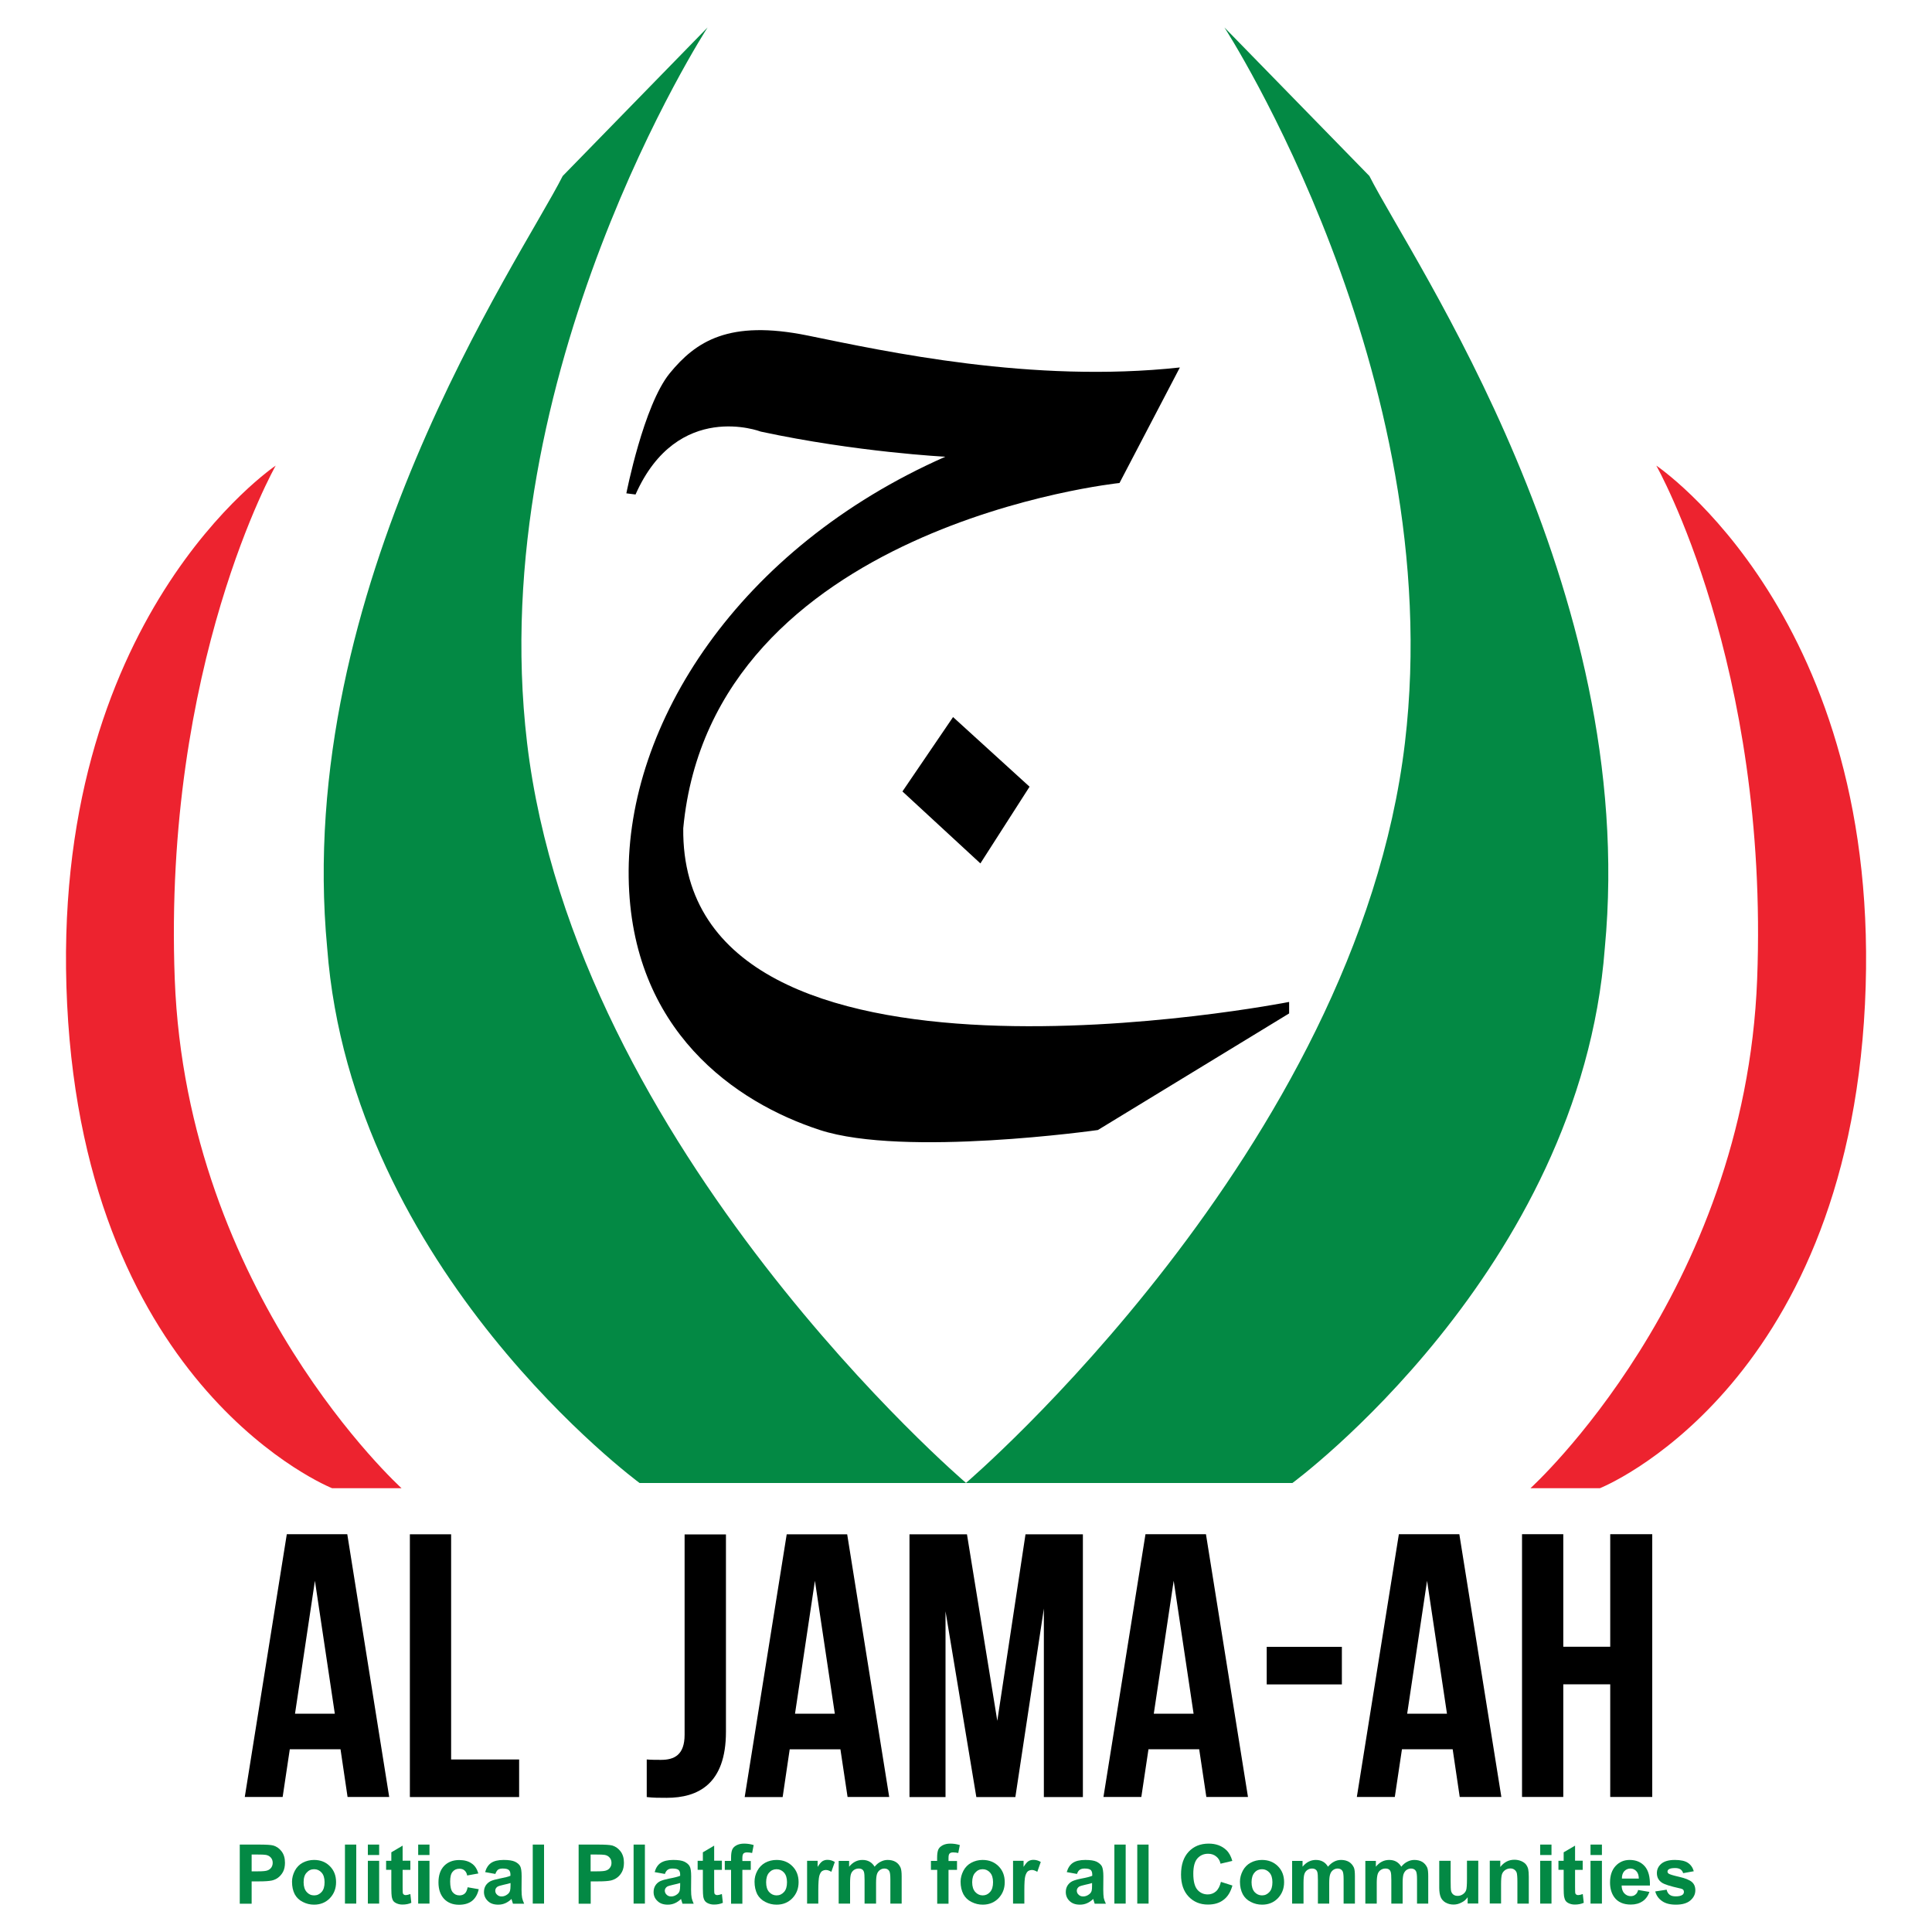<?xml version="1.0" encoding="utf-8"?>
<!-- Generator: Adobe Illustrator 25.0.0, SVG Export Plug-In . SVG Version: 6.00 Build 0)  -->
<svg version="1.1" id="Layer_1" xmlns="http://www.w3.org/2000/svg" xmlns:xlink="http://www.w3.org/1999/xlink" x="0px" y="0px"
	 viewBox="0 0 200 200" style="enable-background:new 0 0 200 200;" xml:space="preserve">
<style type="text/css">
	.st0{fill:#038944;}
	.st1{fill:#ED232F;}
</style>
<g>
	<path class="st0" d="M100,153.51c0,0-40.46-34.53-45.44-76.63C50.03,38.62,73.25,2.84,73.25,2.84l-15,15.38
		c-4.46,8.82-27.91,42.55-24.38,79.91c2.54,33.48,32.34,55.39,32.34,55.39H100z"/>
	<path class="st1" d="M28.54,48.2c0,0-11.68,20.58-10.45,53.16c1.24,32.58,23.48,52.7,23.48,52.7h-7.19c0,0-25.45-10.11-27.43-50.09
		C4.96,63.99,28.54,48.2,28.54,48.2z"/>
	<path d="M133.45,103.72v1.19l-19.8,12.07c0,0-20.04,2.84-28.77,0c-8.73-2.84-19.57-10.29-19.8-26.15
		c-0.24-15.86,11.32-34.08,32.78-43.55c0,0-9.2-0.47-19.1-2.6c0,0-8.61-3.31-12.97,6.51l-0.95-0.12c0,0,1.78-9.11,4.49-12.43
		c2.71-3.31,6.13-5.56,14.26-3.91c8.13,1.66,23.23,4.97,38.55,3.31L115.89,50c0,0-42.21,4.38-45.16,35.74
		C70.38,116.15,133.45,103.72,133.45,103.72z"/>
	<polygon points="101.49,89.38 93.42,81.93 98.66,74.23 106.58,81.44 	"/>
	<g>
		<path d="M40.29,186.02h-4.31l-0.73-4.94H30l-0.74,4.94h-3.92l4.35-27.2h6.26L40.29,186.02z M30.54,177.4h4.12l-2.06-13.76
			L30.54,177.4z"/>
		<path d="M42.43,158.83h4.27v23.31h7.04v3.89H42.43V158.83z"/>
		<path d="M66.95,182.14c0.47,0.04,1.01,0.04,1.48,0.04c1.36,0,2.44-0.5,2.44-2.6v-20.74h4.28v20.43c0,5.44-2.91,6.84-6.14,6.84
			c-0.78,0-1.36,0-2.06-0.08V182.14z"/>
		<path d="M92.05,186.02h-4.31L87,181.09h-5.25l-0.73,4.94h-3.93l4.35-27.2h6.26L92.05,186.02z M82.3,177.4h4.12l-2.06-13.76
			L82.3,177.4z"/>
		<path d="M103.24,178.14l2.92-19.31h5.94v27.2h-4.04v-19.51l-2.95,19.51h-4.04l-3.19-19.23v19.23h-3.73v-27.2h5.95L103.24,178.14z"
			/>
		<path d="M129.19,186.02h-4.31l-0.74-4.94h-5.25l-0.74,4.94h-3.92l4.35-27.2h6.26L129.19,186.02z M119.44,177.4h4.12l-2.06-13.76
			L119.44,177.4z"/>
		<path d="M131.13,170.48h7.78v3.89h-7.78V170.48z"/>
		<path d="M155.42,186.02h-4.31l-0.73-4.94h-5.25l-0.74,4.94h-3.93l4.35-27.2h6.26L155.42,186.02z M145.67,177.4h4.12l-2.06-13.76
			L145.67,177.4z"/>
		<path d="M161.83,186.02h-4.27v-27.2h4.27v11.65h4.86v-11.65h4.35v27.2h-4.35v-11.66h-4.86V186.02z"/>
	</g>
	<g>
		<path class="st0" d="M24.82,197.06v-6.11h1.98c0.75,0,1.24,0.03,1.46,0.09c0.35,0.09,0.64,0.29,0.88,0.6
			c0.24,0.31,0.36,0.7,0.36,1.19c0,0.37-0.07,0.69-0.2,0.94c-0.14,0.26-0.32,0.46-0.52,0.61c-0.21,0.15-0.42,0.24-0.64,0.29
			c-0.3,0.06-0.72,0.09-1.29,0.09h-0.8v2.31H24.82z M26.05,191.98v1.74h0.67c0.49,0,0.81-0.03,0.98-0.1
			c0.16-0.06,0.29-0.16,0.39-0.3c0.09-0.14,0.14-0.3,0.14-0.48c0-0.23-0.07-0.41-0.2-0.55c-0.13-0.15-0.3-0.23-0.5-0.27
			c-0.15-0.03-0.44-0.04-0.89-0.04H26.05z"/>
		<path class="st0" d="M30.23,194.79c0-0.39,0.1-0.76,0.29-1.13c0.19-0.36,0.46-0.64,0.81-0.83c0.36-0.19,0.75-0.29,1.18-0.29
			c0.67,0,1.22,0.22,1.64,0.65c0.43,0.43,0.64,0.98,0.64,1.65c0,0.67-0.22,1.22-0.65,1.67c-0.43,0.44-0.98,0.66-1.63,0.66
			c-0.41,0-0.79-0.09-1.16-0.28c-0.37-0.18-0.65-0.45-0.84-0.8C30.32,195.72,30.23,195.3,30.23,194.79z M31.43,194.85
			c0,0.44,0.11,0.78,0.32,1.01c0.2,0.23,0.46,0.35,0.77,0.35c0.31,0,0.56-0.12,0.77-0.35c0.21-0.23,0.31-0.57,0.31-1.01
			c0-0.43-0.1-0.77-0.31-1c-0.21-0.23-0.46-0.35-0.77-0.35c-0.31,0-0.56,0.11-0.77,0.35C31.53,194.07,31.43,194.41,31.43,194.85z"/>
		<path class="st0" d="M35.71,197.06v-6.11h1.17v6.11H35.71z"/>
		<path class="st0" d="M38.08,192.03v-1.08h1.17v1.08H38.08z M38.08,197.06v-4.43h1.17v4.43H38.08z"/>
		<path class="st0" d="M42.48,192.64v0.93h-0.8v1.78c0,0.36,0.01,0.57,0.02,0.63c0.02,0.06,0.05,0.11,0.11,0.15
			c0.05,0.04,0.12,0.05,0.2,0.05c0.1,0,0.27-0.04,0.47-0.11l0.1,0.91c-0.27,0.12-0.58,0.18-0.92,0.18c-0.21,0-0.4-0.04-0.57-0.11
			c-0.17-0.07-0.3-0.16-0.38-0.27c-0.07-0.11-0.13-0.27-0.16-0.46c-0.02-0.14-0.04-0.41-0.04-0.83v-1.93h-0.54v-0.93h0.54v-0.88
			l1.17-0.69v1.56H42.48z"/>
		<path class="st0" d="M43.29,192.03v-1.08h1.17v1.08H43.29z M43.29,197.06v-4.43h1.17v4.43H43.29z"/>
		<path class="st0" d="M49.52,193.94l-1.16,0.21c-0.04-0.23-0.13-0.4-0.27-0.52c-0.13-0.12-0.31-0.18-0.53-0.18
			c-0.29,0-0.53,0.1-0.7,0.31c-0.18,0.2-0.26,0.54-0.26,1.01c0,0.53,0.09,0.9,0.26,1.11c0.18,0.22,0.41,0.33,0.71,0.33
			c0.22,0,0.4-0.07,0.54-0.19c0.14-0.12,0.24-0.34,0.3-0.65l1.15,0.2c-0.12,0.53-0.35,0.93-0.68,1.2c-0.34,0.27-0.8,0.41-1.36,0.41
			c-0.65,0-1.17-0.21-1.55-0.61c-0.38-0.41-0.58-0.98-0.58-1.7c0-0.73,0.19-1.3,0.58-1.71c0.39-0.4,0.91-0.61,1.56-0.61
			c0.54,0,0.97,0.12,1.29,0.35C49.15,193.11,49.38,193.47,49.52,193.94z"/>
		<path class="st0" d="M51.28,193.99l-1.06-0.19c0.12-0.43,0.33-0.75,0.62-0.95c0.29-0.2,0.72-0.31,1.3-0.31
			c0.52,0,0.91,0.06,1.17,0.18c0.26,0.13,0.44,0.28,0.54,0.47c0.1,0.19,0.15,0.54,0.15,1.05l-0.01,1.37c0,0.39,0.02,0.67,0.06,0.86
			c0.04,0.18,0.11,0.38,0.21,0.6H53.1c-0.03-0.08-0.07-0.2-0.11-0.35c-0.02-0.07-0.03-0.11-0.04-0.14
			c-0.19,0.19-0.42,0.34-0.64,0.44c-0.23,0.1-0.47,0.15-0.73,0.15c-0.46,0-0.82-0.12-1.08-0.38c-0.26-0.25-0.4-0.56-0.4-0.93
			c0-0.25,0.06-0.48,0.18-0.67c0.12-0.19,0.29-0.34,0.5-0.45c0.21-0.1,0.53-0.19,0.93-0.27c0.54-0.1,0.93-0.2,1.13-0.29v-0.12
			c0-0.23-0.06-0.39-0.17-0.48c-0.11-0.1-0.32-0.15-0.63-0.15c-0.21,0-0.37,0.04-0.49,0.12C51.45,193.64,51.35,193.78,51.28,193.99z
			 M52.85,194.93c-0.15,0.05-0.39,0.11-0.71,0.18c-0.32,0.07-0.54,0.14-0.64,0.2c-0.16,0.11-0.23,0.25-0.23,0.41
			c0,0.16,0.06,0.31,0.19,0.42c0.12,0.12,0.28,0.18,0.46,0.18c0.22,0,0.41-0.07,0.6-0.21c0.14-0.1,0.24-0.23,0.28-0.39
			c0.03-0.1,0.05-0.29,0.05-0.57V194.93z"/>
		<path class="st0" d="M55.15,197.06v-6.11h1.17v6.11H55.15z"/>
		<path class="st0" d="M59.9,197.06v-6.11h1.98c0.75,0,1.24,0.03,1.47,0.09c0.35,0.09,0.64,0.29,0.88,0.6
			c0.24,0.31,0.36,0.7,0.36,1.19c0,0.37-0.07,0.69-0.2,0.94c-0.14,0.26-0.31,0.46-0.52,0.61c-0.21,0.15-0.43,0.24-0.64,0.29
			c-0.3,0.06-0.72,0.09-1.28,0.09h-0.8v2.31H59.9z M61.14,191.98v1.74h0.67c0.48,0,0.81-0.03,0.97-0.1c0.16-0.06,0.29-0.16,0.38-0.3
			c0.1-0.14,0.14-0.3,0.14-0.48c0-0.23-0.07-0.41-0.2-0.55c-0.13-0.15-0.29-0.23-0.49-0.27c-0.15-0.03-0.44-0.04-0.89-0.04H61.14z"
			/>
		<path class="st0" d="M65.59,197.06v-6.11h1.17v6.11H65.59z"/>
		<path class="st0" d="M68.83,193.99l-1.06-0.19c0.12-0.43,0.32-0.75,0.62-0.95c0.3-0.2,0.73-0.31,1.3-0.31
			c0.52,0,0.91,0.06,1.16,0.18c0.25,0.13,0.44,0.28,0.54,0.47c0.11,0.19,0.16,0.54,0.16,1.05l-0.01,1.37c0,0.39,0.02,0.67,0.06,0.86
			c0.04,0.18,0.11,0.38,0.21,0.6h-1.16c-0.03-0.08-0.06-0.2-0.11-0.35c-0.02-0.07-0.03-0.11-0.04-0.14
			c-0.2,0.19-0.41,0.34-0.64,0.44c-0.23,0.1-0.47,0.15-0.73,0.15c-0.45,0-0.81-0.12-1.07-0.38c-0.27-0.25-0.4-0.56-0.4-0.93
			c0-0.25,0.06-0.48,0.18-0.67c0.12-0.19,0.28-0.34,0.5-0.45c0.22-0.1,0.53-0.19,0.93-0.27c0.55-0.1,0.93-0.2,1.14-0.29v-0.12
			c0-0.23-0.06-0.39-0.16-0.48c-0.12-0.1-0.32-0.15-0.63-0.15c-0.21,0-0.37,0.04-0.49,0.12C69,193.64,68.9,193.78,68.83,193.99z
			 M70.4,194.93c-0.15,0.05-0.39,0.11-0.71,0.18c-0.33,0.07-0.54,0.14-0.64,0.2c-0.15,0.11-0.23,0.25-0.23,0.41
			c0,0.16,0.07,0.31,0.19,0.42c0.12,0.12,0.27,0.18,0.47,0.18c0.21,0,0.41-0.07,0.6-0.21c0.14-0.1,0.24-0.23,0.28-0.39
			c0.03-0.1,0.05-0.29,0.05-0.57V194.93z"/>
		<path class="st0" d="M74.73,192.64v0.93h-0.8v1.78c0,0.36,0.01,0.57,0.02,0.63c0.01,0.06,0.05,0.11,0.11,0.15
			c0.05,0.04,0.12,0.05,0.2,0.05c0.11,0,0.27-0.04,0.47-0.11l0.1,0.91c-0.27,0.12-0.58,0.18-0.92,0.18c-0.21,0-0.4-0.04-0.57-0.11
			c-0.17-0.07-0.29-0.16-0.37-0.27c-0.08-0.11-0.14-0.27-0.17-0.46c-0.02-0.14-0.04-0.41-0.04-0.83v-1.93h-0.54v-0.93h0.54v-0.88
			l1.17-0.69v1.56H74.73z"/>
		<path class="st0" d="M75.03,192.64h0.65v-0.33c0-0.37,0.04-0.65,0.12-0.84c0.08-0.18,0.22-0.33,0.43-0.44
			c0.22-0.12,0.48-0.18,0.81-0.18c0.33,0,0.66,0.05,0.98,0.15l-0.16,0.82c-0.18-0.04-0.37-0.06-0.53-0.06
			c-0.17,0-0.29,0.04-0.37,0.12c-0.07,0.08-0.11,0.23-0.11,0.46v0.31h0.87v0.92h-0.87v3.5h-1.17v-3.5h-0.65V192.64z"/>
		<path class="st0" d="M78.11,194.79c0-0.39,0.09-0.76,0.29-1.13c0.19-0.36,0.47-0.64,0.81-0.83c0.35-0.19,0.75-0.29,1.18-0.29
			c0.67,0,1.22,0.22,1.64,0.65c0.43,0.43,0.64,0.98,0.64,1.65c0,0.67-0.22,1.22-0.65,1.67c-0.43,0.44-0.97,0.66-1.63,0.66
			c-0.41,0-0.79-0.09-1.16-0.28c-0.36-0.18-0.65-0.45-0.84-0.8C78.21,195.72,78.11,195.3,78.11,194.79z M79.31,194.85
			c0,0.44,0.1,0.78,0.31,1.01c0.21,0.23,0.47,0.35,0.77,0.35c0.31,0,0.56-0.12,0.77-0.35c0.21-0.23,0.31-0.57,0.31-1.01
			c0-0.43-0.1-0.77-0.31-1c-0.21-0.23-0.46-0.35-0.77-0.35c-0.3,0-0.56,0.11-0.77,0.35C79.42,194.07,79.31,194.41,79.31,194.85z"/>
		<path class="st0" d="M84.72,197.06h-1.17v-4.43h1.09v0.63c0.19-0.3,0.35-0.49,0.5-0.59c0.15-0.09,0.32-0.14,0.51-0.14
			c0.27,0,0.52,0.07,0.77,0.22l-0.36,1.02c-0.2-0.12-0.38-0.19-0.56-0.19c-0.16,0-0.3,0.05-0.42,0.13c-0.11,0.09-0.2,0.25-0.27,0.49
			c-0.06,0.24-0.1,0.73-0.1,1.48V197.06z"/>
		<path class="st0" d="M86.82,192.64h1.08v0.6c0.39-0.47,0.84-0.7,1.38-0.7c0.29,0,0.53,0.06,0.74,0.18
			c0.21,0.12,0.38,0.29,0.52,0.52c0.19-0.23,0.4-0.41,0.63-0.52c0.23-0.12,0.47-0.18,0.72-0.18c0.32,0,0.6,0.07,0.82,0.2
			c0.23,0.13,0.39,0.33,0.51,0.58c0.08,0.18,0.12,0.49,0.12,0.91v2.83h-1.17v-2.53c0-0.44-0.04-0.73-0.12-0.85
			c-0.11-0.17-0.27-0.25-0.5-0.25c-0.16,0-0.32,0.05-0.46,0.15c-0.14,0.1-0.25,0.25-0.31,0.44c-0.06,0.19-0.09,0.5-0.09,0.91v2.13
			H89.5v-2.42c0-0.43-0.02-0.71-0.06-0.84c-0.04-0.13-0.1-0.22-0.19-0.28c-0.09-0.06-0.21-0.09-0.36-0.09
			c-0.18,0-0.34,0.05-0.49,0.15c-0.14,0.1-0.25,0.24-0.31,0.42c-0.06,0.18-0.09,0.49-0.09,0.91v2.15h-1.18V192.64z"/>
		<path class="st0" d="M96.36,192.64h0.65v-0.33c0-0.37,0.04-0.65,0.12-0.84c0.08-0.18,0.23-0.33,0.44-0.44
			c0.22-0.12,0.48-0.18,0.81-0.18c0.33,0,0.66,0.05,0.98,0.15l-0.16,0.82c-0.19-0.04-0.36-0.06-0.54-0.06
			c-0.17,0-0.29,0.04-0.36,0.12c-0.08,0.08-0.11,0.23-0.11,0.46v0.31h0.88v0.92h-0.88v3.5h-1.17v-3.5h-0.65V192.64z"/>
		<path class="st0" d="M99.44,194.79c0-0.39,0.1-0.76,0.29-1.13c0.19-0.36,0.46-0.64,0.82-0.83c0.35-0.19,0.74-0.29,1.17-0.29
			c0.67,0,1.22,0.22,1.65,0.65c0.43,0.43,0.64,0.98,0.64,1.65c0,0.67-0.22,1.22-0.65,1.67c-0.43,0.44-0.98,0.66-1.63,0.66
			c-0.4,0-0.79-0.09-1.16-0.28c-0.37-0.18-0.65-0.45-0.84-0.8C99.54,195.72,99.44,195.3,99.44,194.79z M100.64,194.85
			c0,0.44,0.11,0.78,0.32,1.01c0.21,0.23,0.47,0.35,0.77,0.35c0.3,0,0.56-0.12,0.76-0.35c0.21-0.23,0.31-0.57,0.31-1.01
			c0-0.43-0.1-0.77-0.31-1c-0.2-0.23-0.46-0.35-0.76-0.35c-0.31,0-0.56,0.11-0.77,0.35C100.75,194.07,100.64,194.41,100.64,194.85z"
			/>
		<path class="st0" d="M106.04,197.06h-1.17v-4.43h1.09v0.63c0.19-0.3,0.35-0.49,0.5-0.59c0.15-0.09,0.32-0.14,0.51-0.14
			c0.27,0,0.53,0.07,0.77,0.22l-0.36,1.02c-0.2-0.12-0.38-0.19-0.55-0.19c-0.17,0-0.3,0.05-0.42,0.13c-0.11,0.09-0.2,0.25-0.27,0.49
			c-0.07,0.24-0.1,0.73-0.1,1.48V197.06z"/>
		<path class="st0" d="M111.49,193.99l-1.06-0.19c0.12-0.43,0.33-0.75,0.62-0.95c0.29-0.2,0.72-0.31,1.3-0.31
			c0.52,0,0.91,0.06,1.17,0.18c0.25,0.13,0.43,0.28,0.54,0.47c0.1,0.19,0.16,0.54,0.16,1.05l-0.01,1.37c0,0.39,0.02,0.67,0.05,0.86
			c0.04,0.18,0.11,0.38,0.22,0.6h-1.16c-0.03-0.08-0.07-0.2-0.11-0.35c-0.02-0.07-0.03-0.11-0.04-0.14
			c-0.2,0.19-0.41,0.34-0.64,0.44c-0.23,0.1-0.47,0.15-0.73,0.15c-0.46,0-0.81-0.12-1.08-0.38c-0.26-0.25-0.39-0.56-0.39-0.93
			c0-0.25,0.06-0.48,0.18-0.67c0.12-0.19,0.28-0.34,0.5-0.45c0.22-0.1,0.52-0.19,0.93-0.27c0.55-0.1,0.92-0.2,1.13-0.29v-0.12
			c0-0.23-0.06-0.39-0.16-0.48c-0.12-0.1-0.32-0.15-0.63-0.15c-0.21,0-0.37,0.04-0.49,0.12
			C111.65,193.64,111.56,193.78,111.49,193.99z M113.05,194.93c-0.15,0.05-0.38,0.11-0.71,0.18c-0.33,0.07-0.54,0.14-0.64,0.2
			c-0.15,0.11-0.23,0.25-0.23,0.41c0,0.16,0.06,0.31,0.19,0.42c0.12,0.12,0.27,0.18,0.47,0.18c0.21,0,0.41-0.07,0.6-0.21
			c0.14-0.1,0.24-0.23,0.28-0.39c0.03-0.1,0.04-0.29,0.04-0.57V194.93z"/>
		<path class="st0" d="M115.36,197.06v-6.11h1.17v6.11H115.36z"/>
		<path class="st0" d="M117.73,197.06v-6.11h1.17v6.11H117.73z"/>
		<path class="st0" d="M126.39,194.81l1.19,0.38c-0.19,0.67-0.49,1.16-0.92,1.48c-0.42,0.33-0.96,0.49-1.62,0.49
			c-0.81,0-1.48-0.28-2-0.83c-0.52-0.55-0.78-1.31-0.78-2.27c0-1.02,0.26-1.8,0.79-2.37c0.53-0.56,1.21-0.84,2.07-0.84
			c0.75,0,1.35,0.22,1.82,0.66c0.28,0.26,0.49,0.64,0.63,1.13l-1.22,0.29c-0.07-0.32-0.22-0.57-0.45-0.75
			c-0.23-0.19-0.51-0.28-0.84-0.28c-0.45,0-0.82,0.16-1.11,0.49c-0.28,0.32-0.42,0.85-0.42,1.57c0,0.78,0.14,1.32,0.41,1.65
			c0.28,0.33,0.64,0.5,1.09,0.5c0.32,0,0.61-0.11,0.84-0.31C126.11,195.59,126.28,195.26,126.39,194.81z"/>
		<path class="st0" d="M128.36,194.79c0-0.39,0.1-0.76,0.29-1.13c0.19-0.36,0.46-0.64,0.81-0.83c0.35-0.19,0.74-0.29,1.18-0.29
			c0.67,0,1.22,0.22,1.65,0.65c0.43,0.43,0.64,0.98,0.64,1.65c0,0.67-0.22,1.22-0.65,1.67c-0.43,0.44-0.97,0.66-1.63,0.66
			c-0.41,0-0.79-0.09-1.16-0.28c-0.37-0.18-0.65-0.45-0.84-0.8C128.46,195.72,128.36,195.3,128.36,194.79z M129.56,194.85
			c0,0.44,0.11,0.78,0.31,1.01c0.21,0.23,0.47,0.35,0.77,0.35c0.31,0,0.56-0.12,0.77-0.35c0.21-0.23,0.31-0.57,0.31-1.01
			c0-0.43-0.1-0.77-0.31-1c-0.21-0.23-0.46-0.35-0.77-0.35c-0.3,0-0.57,0.11-0.77,0.35C129.67,194.07,129.56,194.41,129.56,194.85z"
			/>
		<path class="st0" d="M133.76,192.64h1.08v0.6c0.39-0.47,0.85-0.7,1.38-0.7c0.28,0,0.53,0.06,0.74,0.18
			c0.21,0.12,0.38,0.29,0.51,0.52c0.2-0.23,0.41-0.41,0.63-0.52c0.22-0.12,0.47-0.18,0.72-0.18c0.33,0,0.6,0.07,0.82,0.2
			c0.22,0.13,0.39,0.33,0.51,0.58c0.08,0.18,0.11,0.49,0.11,0.91v2.83h-1.17v-2.53c0-0.44-0.04-0.73-0.12-0.85
			c-0.11-0.17-0.28-0.25-0.5-0.25c-0.16,0-0.32,0.05-0.46,0.15c-0.14,0.1-0.25,0.25-0.31,0.44c-0.07,0.19-0.1,0.5-0.1,0.91v2.13
			h-1.17v-2.42c0-0.43-0.02-0.71-0.06-0.84c-0.04-0.13-0.1-0.22-0.2-0.28c-0.09-0.06-0.2-0.09-0.35-0.09
			c-0.18,0-0.34,0.05-0.48,0.15c-0.15,0.1-0.25,0.24-0.31,0.42c-0.06,0.18-0.09,0.49-0.09,0.91v2.15h-1.18V192.64z"/>
		<path class="st0" d="M141.34,192.64h1.09v0.6c0.38-0.47,0.84-0.7,1.38-0.7c0.28,0,0.53,0.06,0.74,0.18
			c0.2,0.12,0.38,0.29,0.51,0.52c0.19-0.23,0.4-0.41,0.63-0.52c0.23-0.12,0.47-0.18,0.72-0.18c0.32,0,0.6,0.07,0.82,0.2
			c0.22,0.13,0.39,0.33,0.51,0.58c0.08,0.18,0.11,0.49,0.11,0.91v2.83h-1.16v-2.53c0-0.44-0.04-0.73-0.12-0.85
			c-0.11-0.17-0.28-0.25-0.5-0.25c-0.16,0-0.32,0.05-0.47,0.15c-0.14,0.1-0.24,0.25-0.31,0.44c-0.06,0.19-0.09,0.5-0.09,0.91v2.13
			h-1.17v-2.42c0-0.43-0.02-0.71-0.06-0.84c-0.04-0.13-0.1-0.22-0.19-0.28c-0.09-0.06-0.21-0.09-0.36-0.09
			c-0.18,0-0.35,0.05-0.49,0.15c-0.15,0.1-0.25,0.24-0.31,0.42c-0.06,0.18-0.1,0.49-0.1,0.91v2.15h-1.18V192.64z"/>
		<path class="st0" d="M151.93,197.06v-0.66c-0.16,0.24-0.37,0.42-0.64,0.55c-0.26,0.14-0.53,0.21-0.82,0.21
			c-0.3,0-0.57-0.07-0.81-0.2c-0.23-0.13-0.41-0.32-0.51-0.55c-0.1-0.24-0.16-0.56-0.16-0.98v-2.8h1.18v2.03
			c0,0.62,0.01,1.01,0.06,1.14c0.04,0.14,0.12,0.25,0.24,0.34c0.11,0.08,0.26,0.12,0.43,0.12c0.2,0,0.38-0.06,0.54-0.17
			c0.16-0.11,0.27-0.25,0.33-0.41c0.06-0.16,0.09-0.56,0.09-1.19v-1.87h1.17v4.43H151.93z"/>
		<path class="st0" d="M158.25,197.06h-1.17v-2.26c0-0.48-0.03-0.79-0.07-0.93c-0.05-0.14-0.13-0.25-0.25-0.33
			c-0.11-0.08-0.25-0.12-0.4-0.12c-0.2,0-0.39,0.06-0.55,0.17c-0.16,0.11-0.27,0.26-0.33,0.44c-0.06,0.19-0.09,0.53-0.09,1.01v2.01
			h-1.17v-4.43h1.09v0.65c0.39-0.5,0.87-0.75,1.46-0.75c0.26,0,0.5,0.05,0.71,0.14c0.21,0.09,0.38,0.21,0.49,0.35
			c0.11,0.15,0.19,0.31,0.23,0.49c0.04,0.19,0.06,0.45,0.06,0.79V197.06z"/>
		<path class="st0" d="M159.44,192.03v-1.08h1.17v1.08H159.44z M159.44,197.06v-4.43h1.17v4.43H159.44z"/>
		<path class="st0" d="M163.84,192.64v0.93h-0.79v1.78c0,0.36,0.01,0.57,0.02,0.63c0.02,0.06,0.05,0.11,0.11,0.15
			c0.06,0.04,0.12,0.05,0.2,0.05c0.11,0,0.27-0.04,0.47-0.11l0.1,0.91c-0.28,0.12-0.58,0.18-0.93,0.18c-0.21,0-0.4-0.04-0.57-0.11
			c-0.17-0.07-0.29-0.16-0.37-0.27c-0.08-0.11-0.13-0.27-0.17-0.46c-0.02-0.14-0.04-0.41-0.04-0.83v-1.93h-0.54v-0.93h0.54v-0.88
			l1.18-0.69v1.56H163.84z"/>
		<path class="st0" d="M164.65,192.03v-1.08h1.18v1.08H164.65z M164.65,197.06v-4.43h1.18v4.43H164.65z"/>
		<path class="st0" d="M169.58,195.65l1.17,0.2c-0.15,0.43-0.39,0.75-0.71,0.97c-0.33,0.22-0.73,0.34-1.22,0.34
			c-0.76,0-1.34-0.25-1.71-0.76c-0.29-0.4-0.44-0.91-0.44-1.52c0-0.73,0.19-1.3,0.58-1.72c0.38-0.41,0.87-0.62,1.45-0.62
			c0.66,0,1.18,0.22,1.56,0.65c0.38,0.43,0.56,1.1,0.54,2h-2.93c0.01,0.35,0.1,0.62,0.28,0.81c0.18,0.19,0.41,0.29,0.67,0.29
			c0.18,0,0.34-0.05,0.46-0.15C169.43,196.04,169.52,195.87,169.58,195.65z M169.65,194.47c-0.01-0.34-0.09-0.6-0.26-0.77
			c-0.17-0.18-0.37-0.27-0.61-0.27c-0.26,0-0.47,0.1-0.64,0.28c-0.16,0.18-0.25,0.44-0.24,0.76H169.65z"/>
		<path class="st0" d="M171.35,195.8l1.18-0.18c0.05,0.23,0.15,0.4,0.31,0.52c0.15,0.12,0.36,0.17,0.64,0.17
			c0.31,0,0.53-0.05,0.69-0.16c0.1-0.08,0.15-0.18,0.15-0.31c0-0.09-0.03-0.16-0.08-0.22c-0.06-0.06-0.18-0.11-0.4-0.15
			c-0.94-0.21-1.53-0.4-1.79-0.57c-0.36-0.24-0.53-0.57-0.53-1c0-0.38,0.15-0.7,0.45-0.96c0.3-0.26,0.77-0.4,1.41-0.4
			c0.6,0,1.06,0.1,1.35,0.3c0.29,0.19,0.5,0.48,0.61,0.87l-1.1,0.2c-0.05-0.17-0.14-0.3-0.27-0.39c-0.13-0.09-0.32-0.14-0.56-0.14
			c-0.31,0-0.53,0.04-0.66,0.13c-0.09,0.06-0.13,0.14-0.13,0.24c0,0.08,0.04,0.15,0.12,0.21c0.1,0.07,0.47,0.19,1.09,0.33
			c0.62,0.14,1.06,0.32,1.3,0.52c0.25,0.21,0.37,0.5,0.37,0.87c0,0.41-0.17,0.75-0.51,1.05c-0.33,0.29-0.84,0.44-1.5,0.44
			c-0.6,0-1.08-0.12-1.43-0.37C171.69,196.55,171.46,196.21,171.35,195.8z"/>
	</g>
	<path class="st0" d="M100,153.51c0,0,40.45-34.53,45.44-76.63c4.53-38.25-18.69-74.04-18.69-74.04l15.01,15.38
		c4.46,8.82,27.91,42.55,24.37,79.91c-2.54,33.48-32.34,55.39-32.34,55.39H100z"/>
	<path class="st1" d="M171.46,48.2c0,0,11.68,20.58,10.44,53.16c-1.24,32.58-23.47,52.7-23.47,52.7h7.19
		c0,0,25.45-10.11,27.44-50.09C195.04,63.99,171.46,48.2,171.46,48.2z"/>
</g>
</svg>
